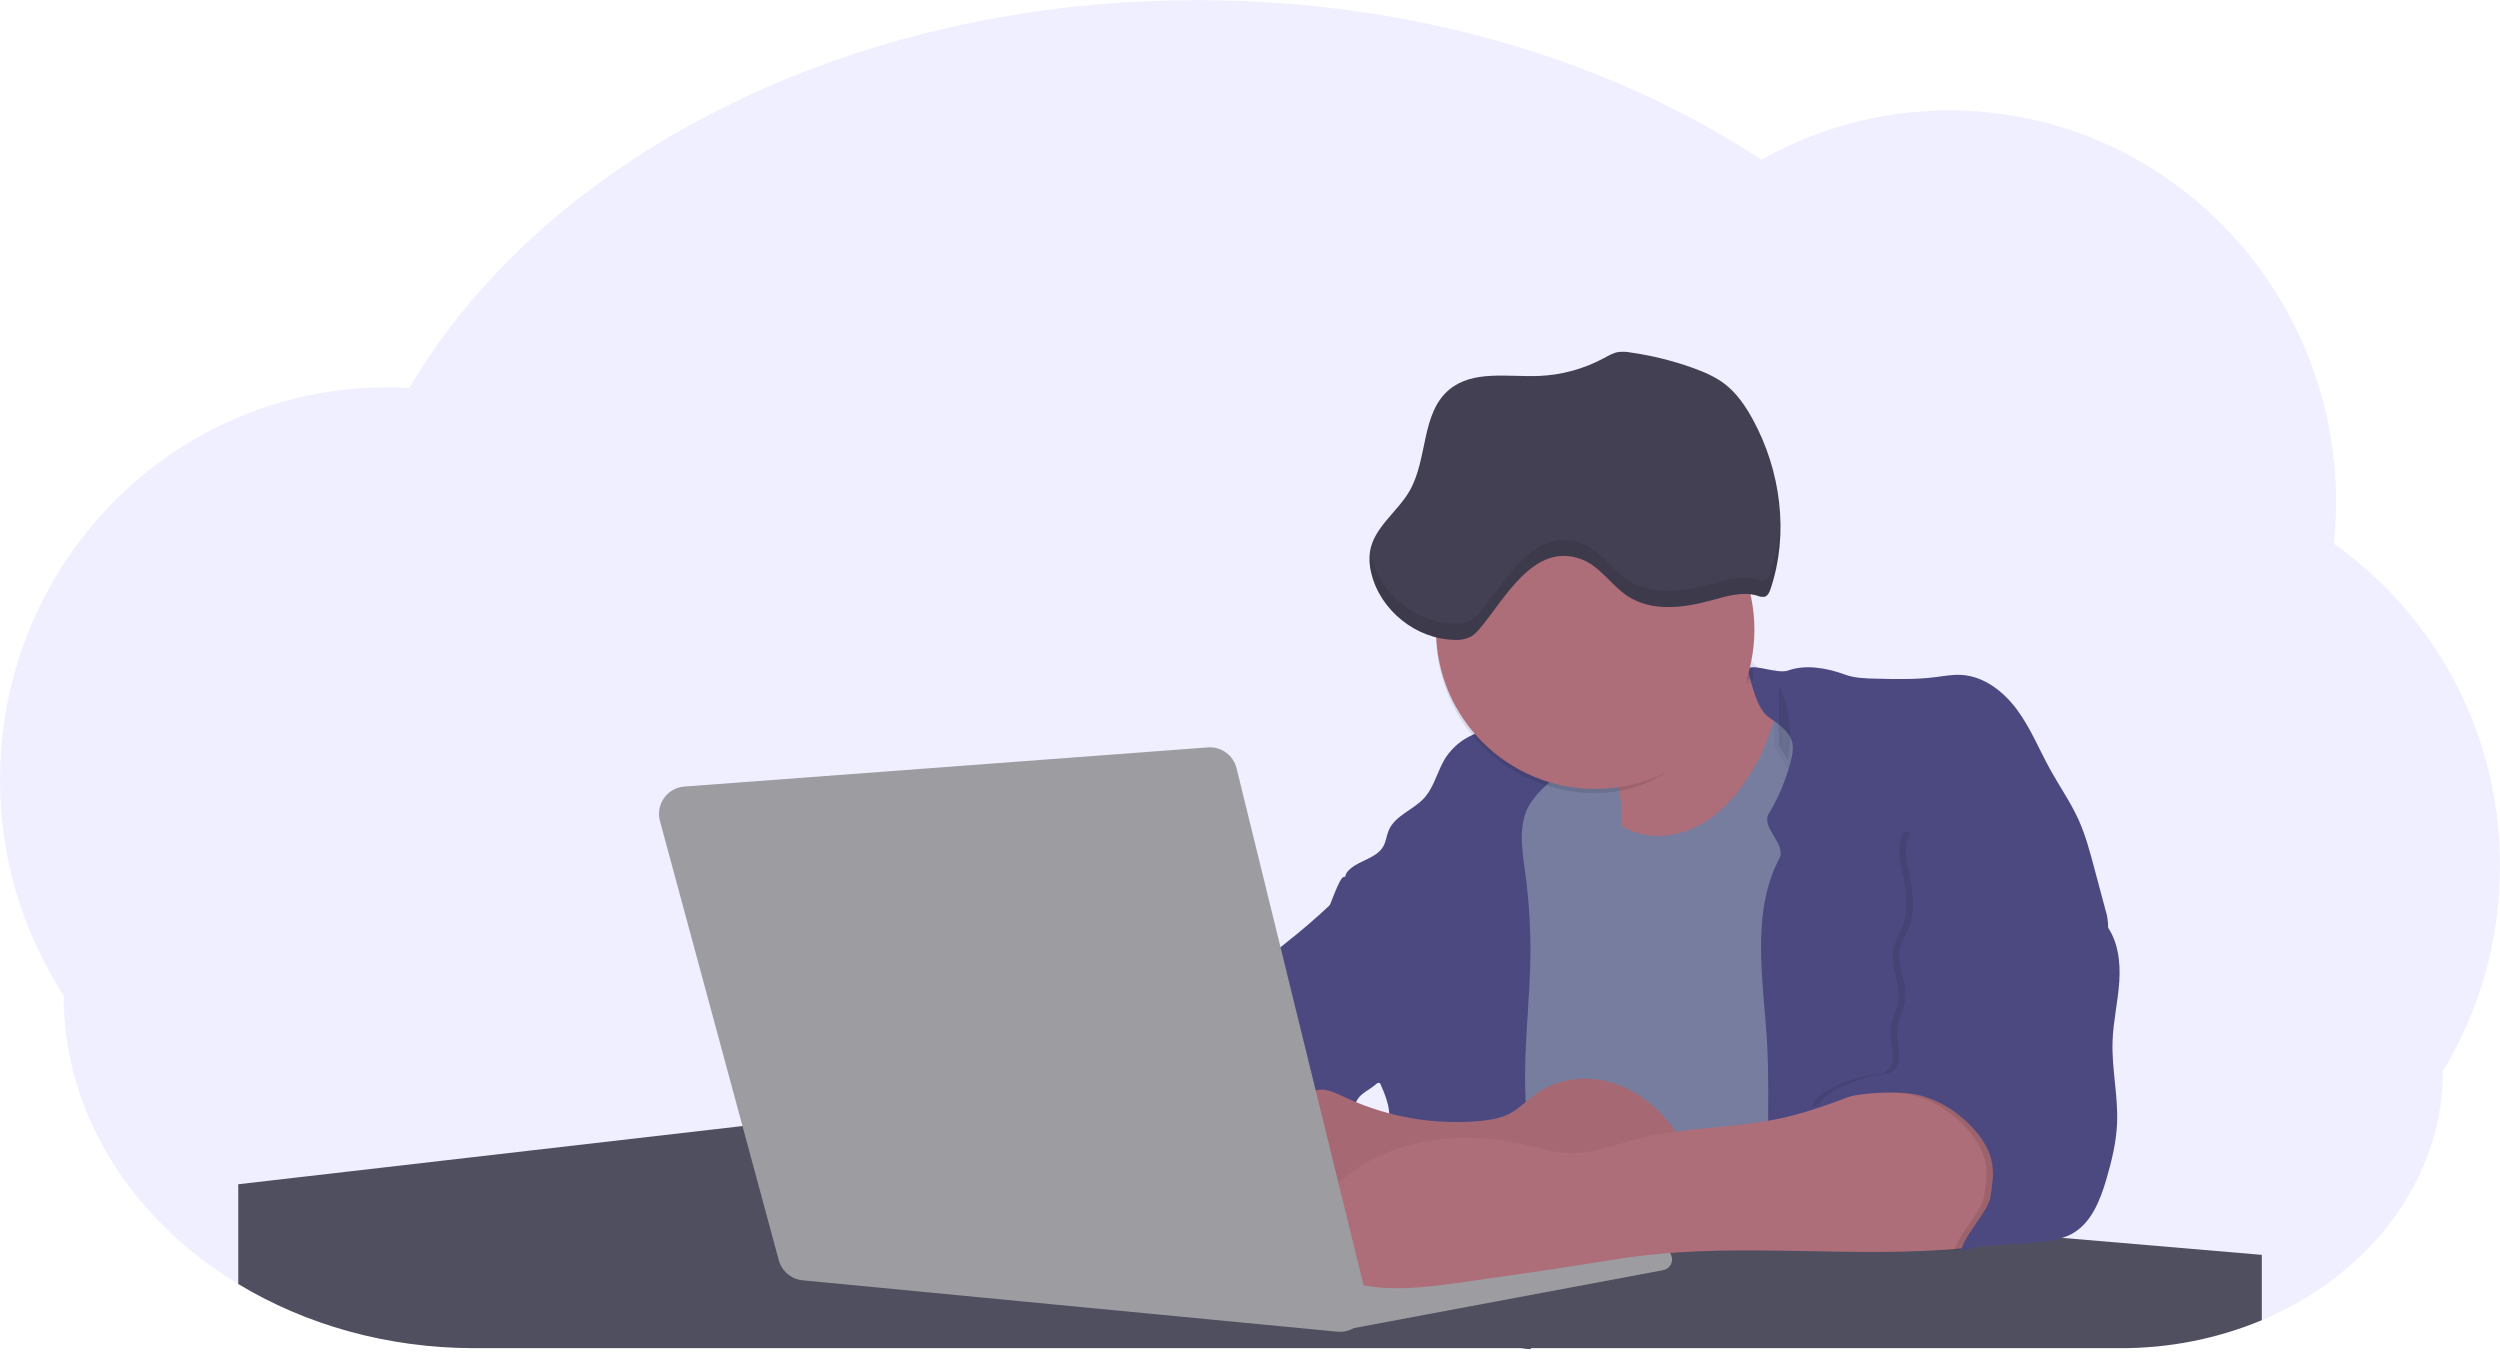 <svg width="275" height="149" viewBox="0 0 275 149" fill="none" xmlns="http://www.w3.org/2000/svg">
<g clip-path="url(#clip0)">
<path opacity="0.1" d="M275 95.248C275.003 99.279 274.449 103.291 273.353 107.171C272.294 110.911 270.736 114.491 268.721 117.815C268.721 129.858 260.591 140.267 248.791 145.219C243.86 147.267 238.57 148.313 233.231 148.296H52.204C42.529 148.296 33.563 145.685 26.209 141.238C24.105 139.971 22.108 138.533 20.241 136.937C12.067 129.913 7 120.207 7 109.486C2.413 102.422 -0.019 94.177 0 85.755C0 68.12 10.43 52.957 25.373 46.262C27.357 45.373 29.407 44.641 31.505 44.07C32.247 43.868 32.997 43.687 33.755 43.526C35.776 43.096 37.825 42.815 39.887 42.685C40.632 42.639 41.382 42.612 42.135 42.606H42.548C43.38 42.606 44.204 42.635 45.024 42.683L45.293 42.226C45.623 41.675 45.962 41.129 46.308 40.589C46.933 39.605 47.588 38.635 48.274 37.68C48.992 36.672 49.741 35.68 50.522 34.704L50.721 34.464C51.164 33.913 51.615 33.368 52.077 32.829C53.519 31.148 55.042 29.518 56.644 27.938C73.978 10.947 101.135 0.01 131.664 0.01C155.418 0.01 177.132 6.632 193.765 17.575C200.065 14.009 207.183 12.138 214.423 12.144C237.918 12.144 256.971 31.464 256.971 55.296C256.968 56.804 256.888 58.31 256.731 59.81C262.394 63.819 267.011 69.132 270.19 75.299C273.37 81.467 275.02 88.309 275 95.248Z" fill="#6C63FF"/>
<path d="M176.568 95.856C181.197 95.856 184.95 92.103 184.95 87.474C184.95 82.844 181.197 79.091 176.568 79.091C171.938 79.091 168.185 82.844 168.185 87.474C168.185 92.103 171.938 95.856 176.568 95.856Z" fill="#767D9F"/>
<path d="M176.132 76.81C176.969 80.461 177.679 84.139 178.262 87.844C178.438 88.945 178.594 90.106 178.195 91.147C177.861 92.014 177.181 92.692 176.647 93.452C176.113 94.212 175.709 95.185 176.034 96.055C176.358 96.925 177.306 97.401 178.209 97.647C180.796 98.344 183.553 97.837 186.128 97.082C187.293 96.782 188.411 96.319 189.447 95.707C190.539 95.014 191.433 94.053 192.255 93.062C196.007 88.512 198.464 83.05 200.777 77.623C199.291 77.758 197.794 77.537 196.41 76.98C195.026 76.422 193.795 75.543 192.818 74.416C191.87 73.303 191.176 71.752 191.709 70.392C190.144 71.25 188.286 71.308 186.601 71.894C185.556 72.293 184.55 72.788 183.596 73.373C182.446 74.038 181.302 74.716 180.164 75.406C178.863 76.19 177.644 76.887 176.132 76.81Z" fill="#AE6E79"/>
<path d="M193.663 83.103C192.195 85.962 190.284 88.709 187.555 90.411C184.827 92.113 181.154 92.575 178.421 90.892C177.074 90.07 176.055 88.82 174.88 87.767C173.704 86.714 172.235 85.812 170.656 85.95C168.916 86.101 167.553 87.459 166.387 88.76C164.618 90.736 162.908 92.796 161.656 95.135C159.252 99.63 158.683 104.885 158.788 109.981C158.894 115.077 159.632 120.147 159.649 125.243C159.673 131.512 158.61 137.731 157.536 143.906C167.416 142.69 177.308 145.349 187.209 146.356C193.546 147.007 199.93 146.993 206.3 146.976C207.421 146.976 208.613 146.947 209.546 146.327C210.116 145.911 210.577 145.363 210.889 144.731C211.769 143.108 212.122 141.257 212.368 139.428C212.99 134.808 213.009 130.13 213.026 125.466C213.07 114.168 213.11 102.829 211.675 91.62C211.322 88.863 210.87 86.091 209.812 83.512C208.755 80.933 207.029 78.56 204.615 77.178C203.065 76.288 199.471 74.74 197.644 75.637C195.594 76.637 194.647 81.19 193.663 83.103Z" fill="#767D9F"/>
<path d="M194.394 115.007C194.022 108.036 192.505 100.596 195.733 94.409C196.527 92.889 193.68 90.993 194.56 89.522C195.634 87.728 196.448 85.791 196.978 83.769C197.161 83.075 197.308 82.339 197.135 81.642C196.815 80.37 195.558 79.613 194.49 78.839C193.313 77.983 192.707 75.375 192.327 73.964C191.947 72.553 195.349 74.252 196.716 73.75C198.615 73.055 201.029 73.493 202.923 74.197C203.981 74.587 205.13 74.62 206.257 74.649C208.447 74.707 210.644 74.762 212.817 74.493C213.793 74.37 214.772 74.185 215.752 74.24C218.255 74.382 220.43 76.094 221.911 78.118C223.392 80.142 224.334 82.5 225.548 84.692C226.56 86.519 227.767 88.245 228.63 90.147C229.394 91.829 229.877 93.637 230.356 95.435L231.589 100.048C231.805 100.708 231.907 101.4 231.892 102.094C231.829 102.832 231.502 103.519 231.171 104.176C229.916 106.608 228.412 108.903 226.683 111.024C224.089 114.204 220.94 117.072 219.399 120.88C218.798 122.363 218.464 123.94 218.159 125.512C216.928 131.8 216.053 138.152 215.539 144.538C212.73 143.239 209.785 142.254 206.76 141.603C205.251 141.281 203.727 141.04 202.192 140.882C200.849 140.743 199.115 141.007 197.837 140.642C195.697 140.034 195.462 136.416 195.137 134.522C194.618 131.505 194.514 128.435 194.495 125.387C194.471 121.921 194.579 118.462 194.394 115.007Z" fill="#4C4981"/>
<path d="M147.411 101.971C148.423 107.74 149.539 113.526 151.738 118.947C151.683 119 151.628 119.048 151.572 119.096C151.378 119.262 151.176 119.418 150.964 119.577C150.471 119.923 149.93 120.216 149.522 120.668C149.367 120.841 149.245 121.041 149.161 121.257C149.086 121.426 149.047 121.609 149.047 121.795C149.047 121.98 149.086 122.163 149.161 122.332C148.015 122.839 146.683 122.683 145.397 122.635C144.289 122.594 143.214 122.635 142.325 123.243C141.089 124.094 140.716 125.728 140.517 127.214C140.443 127.756 140.38 128.298 140.327 128.841C140.276 129.346 140.234 129.853 140.202 130.361C140.093 132.041 140.078 133.726 140.156 135.409C140.169 135.716 140.186 136.024 140.207 136.332C136.279 136.238 132.7 134.19 129.313 132.2C128.539 131.745 127.741 131.267 127.238 130.517C126.775 129.78 126.579 128.907 126.683 128.043C126.683 127.921 126.704 127.803 126.721 127.678C126.829 126.965 127.014 126.265 127.272 125.591C128.331 122.722 129.893 120.065 131.885 117.743C132.745 116.738 133.714 115.755 134.116 114.493C134.291 113.942 134.356 113.358 134.534 112.81C135.332 110.435 138.212 109.313 139.197 107.007C139.438 106.457 139.548 105.853 139.846 105.325C140.115 104.885 140.461 104.498 140.868 104.183C141.043 104.036 141.226 103.894 141.406 103.752C143.095 102.429 144.723 101.03 146.289 99.558C146.58 99.284 146.869 99.006 147.154 98.726C147.116 99.814 147.202 100.903 147.411 101.971Z" fill="#4C4981"/>
<path d="M171.635 84.909C171.289 85.274 170.914 85.618 170.546 85.959L170.447 86.048L170.058 86.409C169.351 87.019 168.739 87.731 168.243 88.522L168.202 88.589C166.976 90.784 167.43 93.486 167.772 95.978C168.195 99.085 168.386 102.218 168.341 105.353C168.279 109.68 167.769 113.978 167.76 118.3C167.76 119.281 167.781 120.26 167.825 121.24C167.894 122.834 168.015 124.425 168.159 126.017C168.315 127.762 168.503 129.505 168.678 131.248C168.817 132.596 168.95 133.942 169.06 135.288C169.115 135.986 169.168 136.68 169.212 137.377C169.262 138.195 169.303 139.014 169.327 139.832C169.344 140.351 169.353 140.868 169.353 141.387C169.353 141.683 169.353 141.976 169.353 142.269C169.353 142.832 169.338 143.393 169.308 143.952C169.276 144.671 169.227 145.393 169.161 146.115C169.087 146.901 168.954 147.76 168.402 148.312C168.368 148.346 168.332 148.377 168.296 148.409L167.517 148.312C162.148 147.67 156.728 147.573 151.339 148.024C151.457 147.211 151.565 146.401 151.671 145.586C151.719 145.202 151.767 144.815 151.813 144.428C151.866 143.986 151.916 143.543 151.964 143.101C152.019 142.62 152.07 142.139 152.118 141.659C152.243 140.42 152.353 139.18 152.447 137.94C152.587 136.131 152.692 134.318 152.765 132.502C152.8 131.635 152.827 130.768 152.846 129.899C152.874 128.822 152.886 127.744 152.885 126.666C152.885 125.618 152.876 124.568 152.858 123.517C152.858 123.171 152.844 122.824 152.815 122.481C152.794 122.171 152.752 121.864 152.688 121.56C152.509 120.86 152.268 120.178 151.966 119.522C151.914 119.397 151.863 119.281 151.813 119.149C151.784 119.084 151.757 119.017 151.731 118.952C153.116 117.719 154.101 116.067 155.048 114.442C156.584 111.824 158.156 109.091 158.414 106.067C158.671 103.043 157.168 99.647 154.279 98.724C153.493 98.483 152.661 98.416 151.851 98.274C151.087 98.139 149.493 97.834 148.608 97.286C148.128 97.78 147.647 98.264 147.166 98.74C147.195 98.014 147.373 97.302 147.688 96.647L148.029 96.663C148.001 96.586 147.988 96.505 147.991 96.423C147.991 96.166 148.168 95.875 148.548 95.553C149.68 94.591 151.462 94.377 152.176 93.077C152.474 92.536 152.524 91.892 152.765 91.325C153.454 89.707 155.435 89.111 156.628 87.817C157.82 86.524 158.118 84.692 159.082 83.25C159.802 82.197 160.801 81.364 161.966 80.846C162.063 80.8 162.161 80.755 162.26 80.714C164.255 79.861 166.625 79.666 168.692 79.671C169.495 79.671 171.577 79.695 172.596 80.101C172.762 80.16 172.913 80.252 173.041 80.373C174.128 81.555 172.438 84.053 171.635 84.909Z" fill="#4C4981"/>
<path d="M147.769 96.478C149.626 95.919 151.576 95.735 153.504 95.936C155.433 96.137 157.303 96.719 159.005 97.649C160.736 98.611 162.288 99.952 163.24 101.683C164.671 104.279 164.608 107.409 164.507 110.373C164.457 111.856 164.392 113.392 163.738 114.724C162.981 116.264 161.553 117.322 160.096 118.188C159.184 118.77 158.184 119.202 157.135 119.469C155.519 119.82 153.841 119.522 152.214 119.228C150.445 118.901 148.546 118.507 147.317 117.19C146.596 116.425 146.202 115.433 145.812 114.462C145.253 113.059 144.692 111.659 144.13 110.26C143.156 107.829 142.827 105.808 144.113 103.44C144.697 102.361 145.411 101.351 145.988 100.264C146.276 99.712 147.31 96.62 147.769 96.478Z" fill="#4C4981"/>
<path d="M248.798 138.034V145.221C243.867 147.27 238.578 148.316 233.238 148.298H168.409C168.375 148.332 168.339 148.363 168.303 148.394L167.524 148.298H52.204C42.529 148.298 33.563 145.687 26.209 141.24V130.267L81.671 123.865H81.714L114.012 126.601L122.37 127.322L126.712 127.69L135.697 128.452L140.32 128.844L147.051 129.416L147.998 129.495L152.849 129.906L159.43 130.447L168.685 131.231L184.113 132.541L194.966 133.461L212.789 134.974L216.178 135.26L216.543 135.291L216.861 135.317L221.337 135.697L226.25 136.115L226.82 136.163L248.798 138.034Z" fill="#504F60"/>
<path d="M183.654 137.769L114.149 125.906L111.454 139.534L143.315 143.349L153.125 144.577L180.111 139.262L183.654 137.769Z" fill="#9C9CA1"/>
<path d="M147.676 143.894L182.498 137.349C182.672 137.315 182.851 137.321 183.023 137.365C183.195 137.409 183.355 137.491 183.491 137.604C183.628 137.717 183.737 137.86 183.812 138.02C183.888 138.181 183.926 138.356 183.925 138.534C183.926 138.815 183.828 139.088 183.649 139.304C183.469 139.521 183.219 139.668 182.942 139.719L148.935 146.087L147.676 143.894Z" fill="#9C9CA1"/>
<path d="M162.781 123.31C163.865 123.209 164.964 123.039 165.94 122.558C167.142 121.959 168.077 120.928 169.19 120.168C171.637 118.486 174.911 118.26 177.716 119.226C180.522 120.192 182.863 122.262 184.502 124.733C185.591 126.38 186.409 128.481 185.639 130.298C185.375 130.854 185.043 131.374 184.649 131.846L182.644 134.466C182.263 135.017 181.805 135.51 181.284 135.93C180.534 136.476 179.601 136.7 178.683 136.834C176.243 137.19 173.759 136.988 171.3 137.152C167.077 137.433 162.952 138.793 158.719 138.748C156.286 138.721 153.885 138.231 151.507 137.74L140.985 135.577C139.154 135.202 137.084 134.654 136.221 132.993C135.834 132.245 135.762 131.38 135.716 130.539C135.591 128.221 135.716 125.644 137.322 123.974C138.832 122.406 141.219 121.911 143.022 120.752C145.228 119.332 145.957 119.791 148.284 120.858C152.823 122.914 157.818 123.759 162.781 123.31Z" fill="#AE6E79"/>
<path opacity="0.05" d="M162.781 123.31C163.865 123.209 164.964 123.039 165.94 122.558C167.142 121.959 168.077 120.928 169.19 120.168C171.637 118.486 174.911 118.26 177.716 119.226C180.522 120.192 182.863 122.262 184.502 124.733C185.591 126.38 186.409 128.481 185.639 130.298C185.375 130.854 185.043 131.374 184.649 131.846L182.644 134.466C182.263 135.017 181.805 135.51 181.284 135.93C180.534 136.476 179.601 136.7 178.683 136.834C176.243 137.19 173.759 136.988 171.3 137.152C167.077 137.433 162.952 138.793 158.719 138.748C156.286 138.721 153.885 138.231 151.507 137.74L140.985 135.577C139.154 135.202 137.084 134.654 136.221 132.993C135.834 132.245 135.762 131.38 135.716 130.539C135.591 128.221 135.716 125.644 137.322 123.974C138.832 122.406 141.219 121.911 143.022 120.752C145.228 119.332 145.957 119.791 148.284 120.858C152.823 122.914 157.818 123.759 162.781 123.31Z" fill="black"/>
<path d="M205.034 120.014C202.082 121.156 199.113 122.303 196.022 122.983C190.839 124.125 185.416 123.945 180.274 125.25C177.558 125.942 174.858 127.058 172.067 126.832C170.82 126.731 169.615 126.351 168.401 126.063C161.582 124.38 153.829 124.926 148.291 129.252C146.397 130.731 144.846 132.575 143.44 134.541C143.139 134.966 142.936 135.452 142.844 135.964C142.753 136.476 142.776 137.003 142.912 137.505C143.048 138.008 143.293 138.474 143.629 138.871C143.966 139.268 144.387 139.585 144.861 139.801C147.014 140.791 149.322 141.406 151.683 141.62C154.839 141.899 158.01 141.452 161.149 141.005C165.808 140.344 170.469 139.68 175.115 138.938C176.784 138.671 178.452 138.394 180.13 138.183C192.204 136.656 204.498 138.512 216.603 137.238C217.827 137.108 219.072 136.94 220.185 136.418C223.002 135.096 224.397 131.611 223.815 128.548C223.233 125.486 220.988 122.94 218.286 121.377C216.022 120.063 213.579 119.531 211.058 118.974C208.716 118.428 207.288 119.149 205.034 120.014Z" fill="#AE6E79"/>
<path opacity="0.1" d="M230.93 101.707C232.262 103.452 232.546 105.793 232.401 107.978C232.257 110.164 231.738 112.325 231.661 114.519C231.555 117.529 232.281 120.529 232.159 123.529C232.072 125.627 231.575 127.685 230.986 129.7C230.291 132.077 229.286 134.632 227.091 135.774C224.178 137.291 218.067 136.438 215.002 137.625C215.281 135.887 217.954 133.37 218.233 131.632C218.425 130.43 218.62 129.195 218.413 127.99C218.149 126.454 217.248 125.091 216.178 123.957C214.476 122.152 212.255 120.793 209.815 120.351C207.375 119.909 201.401 120.272 199.45 121.813C199.209 120.221 203.68 118.688 205.252 118.344C206.036 118.168 206.935 118.267 207.563 117.769C208.764 116.827 207.892 114.95 207.95 113.442C207.995 112.24 208.697 111.139 208.839 109.938C209.079 108.014 207.825 106.055 208.317 104.168C208.5 103.471 208.906 102.858 209.187 102.195C210.043 100.164 209.668 97.846 209.212 95.688C208.928 94.332 208.651 92.803 209.406 91.647C210.106 90.567 212.091 94.411 213.363 94.233C217.563 93.644 221.363 90.531 224.755 93.079C226.483 94.377 226.709 95.724 227.399 97.577C228.07 99.341 229.808 100.245 230.93 101.707Z" fill="black"/>
<path d="M231.651 101.707C232.983 103.452 233.267 105.793 233.122 107.978C232.978 110.163 232.459 112.325 232.382 114.519C232.276 117.529 233.002 120.529 232.88 123.529C232.793 125.627 232.296 127.685 231.707 129.7C231.012 132.077 230.007 134.632 227.812 135.774C224.899 137.291 218.788 136.438 215.723 137.625C216.002 135.887 218.675 133.37 218.954 131.632C219.146 130.43 219.341 129.195 219.134 127.99C218.87 126.454 217.969 125.091 216.899 123.957C215.197 122.151 212.976 120.793 210.536 120.351C208.096 119.909 202.122 120.272 200.17 121.813C199.93 120.221 204.401 118.688 205.973 118.344C206.757 118.168 207.656 118.267 208.283 117.769C209.485 116.827 208.613 114.95 208.67 113.442C208.716 112.24 209.418 111.139 209.56 109.938C209.8 108.014 208.545 106.055 209.038 104.168C209.221 103.471 209.627 102.858 209.908 102.195C210.764 100.163 210.389 97.846 209.932 95.688C209.649 94.332 209.372 92.803 210.127 91.647C210.827 90.567 212.195 90.159 213.466 89.978C217.724 89.403 222.038 90.516 225.485 93.079C227.214 94.377 227.44 95.724 228.13 97.577C228.791 99.341 230.529 100.245 231.651 101.707Z" fill="#4C4981"/>
<path d="M72.596 90.317L85.666 138.62C85.826 139.212 86.163 139.741 86.632 140.136C87.1 140.532 87.678 140.775 88.288 140.834L147.115 146.486C147.595 146.532 148.078 146.462 148.525 146.283C148.973 146.104 149.37 145.821 149.685 145.456C150 145.092 150.223 144.657 150.336 144.189C150.448 143.721 150.447 143.232 150.332 142.764L136.019 84.5C135.849 83.807 135.439 83.198 134.861 82.779C134.284 82.361 133.577 82.16 132.865 82.214L75.272 86.522C74.829 86.556 74.4 86.687 74.015 86.907C73.629 87.126 73.297 87.428 73.041 87.79C72.786 88.153 72.613 88.567 72.536 89.004C72.46 89.441 72.48 89.889 72.596 90.317Z" fill="#9C9CA1"/>
<path opacity="0.1" d="M192.832 73.781V74.772L191.418 74.635L188.76 71.875C188.76 71.875 192.873 72.796 192.832 73.781Z" fill="black" stroke="#4C4981" stroke-miterlimit="10"/>
<path opacity="0.1" d="M196.666 83.627L195.676 81.993V75.399C197.635 79.038 196.666 83.627 196.666 83.627Z" fill="black" stroke="#4C4981" stroke-miterlimit="10"/>
<path opacity="0.1" d="M191.762 68.26C191.762 77.93 185.144 87.25 175.473 87.25C170.829 87.25 166.375 85.405 163.091 82.121C159.806 78.837 157.961 74.382 157.961 69.738C157.961 65.094 159.806 60.639 163.091 57.355C166.375 54.071 170.829 52.226 175.473 52.226C185.144 52.236 191.762 58.587 191.762 68.26Z" fill="black"/>
<path d="M175.473 86.779C185.145 86.779 192.985 78.938 192.985 69.267C192.985 59.595 185.145 51.755 175.473 51.755C165.802 51.755 157.961 59.595 157.961 69.267C157.961 78.938 165.802 86.779 175.473 86.779Z" fill="#AE6E79"/>
<path d="M173.935 61.507C176.019 62.274 177.253 64.428 179.123 65.627C181.767 67.31 185.209 66.875 188.229 66.043C189.911 65.584 191.671 65.024 193.327 65.534C193.571 65.642 193.839 65.68 194.104 65.644C194.464 65.541 194.642 65.142 194.76 64.786C196.808 58.68 195.887 51.764 192.796 46.115C191.998 44.659 191.041 43.25 189.724 42.238C188.685 41.442 187.464 40.921 186.233 40.476C183.984 39.668 181.658 39.094 179.291 38.762C178.873 38.686 178.446 38.672 178.024 38.721C177.445 38.815 176.926 39.127 176.409 39.406C174.195 40.593 171.741 41.26 169.231 41.356C165.866 41.483 162.019 40.69 159.426 42.849C156.301 45.438 157.079 50.488 155.053 54.002C153.712 56.327 151.125 58.014 150.7 60.661C150.589 61.47 150.64 62.293 150.851 63.082C151.842 67.154 155.784 70.308 159.986 70.382C160.631 70.431 161.277 70.299 161.851 70C162.227 69.743 162.559 69.428 162.834 69.065C165.587 65.805 168.736 59.594 173.935 61.507Z" fill="#444053"/>
<path opacity="0.1" d="M194.76 63.014C194.642 63.37 194.464 63.769 194.103 63.873C193.839 63.908 193.571 63.87 193.327 63.762C191.671 63.252 189.902 63.812 188.231 64.272C185.209 65.103 181.76 65.548 179.125 63.856C177.252 62.654 176.022 60.49 173.935 59.736C168.736 57.812 165.587 64.034 162.827 67.293C162.552 67.656 162.22 67.972 161.844 68.228C161.27 68.527 160.624 68.66 159.978 68.611C155.791 68.536 151.846 65.382 150.844 61.31C150.789 61.07 150.74 60.829 150.704 60.589C150.704 60.611 150.704 60.63 150.692 60.651C150.582 61.46 150.633 62.283 150.844 63.072C151.834 67.144 155.779 70.298 159.978 70.373C160.624 70.422 161.27 70.289 161.844 69.99C162.22 69.734 162.552 69.418 162.827 69.055C165.587 65.796 168.736 59.584 173.935 61.498C176.022 62.264 177.252 64.418 179.125 65.618C181.769 67.3 185.209 66.865 188.231 66.034C189.914 65.575 191.671 65.014 193.327 65.524C193.571 65.632 193.839 65.67 194.103 65.635C194.464 65.531 194.642 65.132 194.76 64.776C195.586 62.278 195.951 59.651 195.837 57.022C195.766 59.06 195.403 61.079 194.76 63.014Z" fill="black"/>
</g>
<defs>
<clipPath id="clip0">
<rect width="275" height="148.394" fill="white"/>
</clipPath>
</defs>
</svg>
